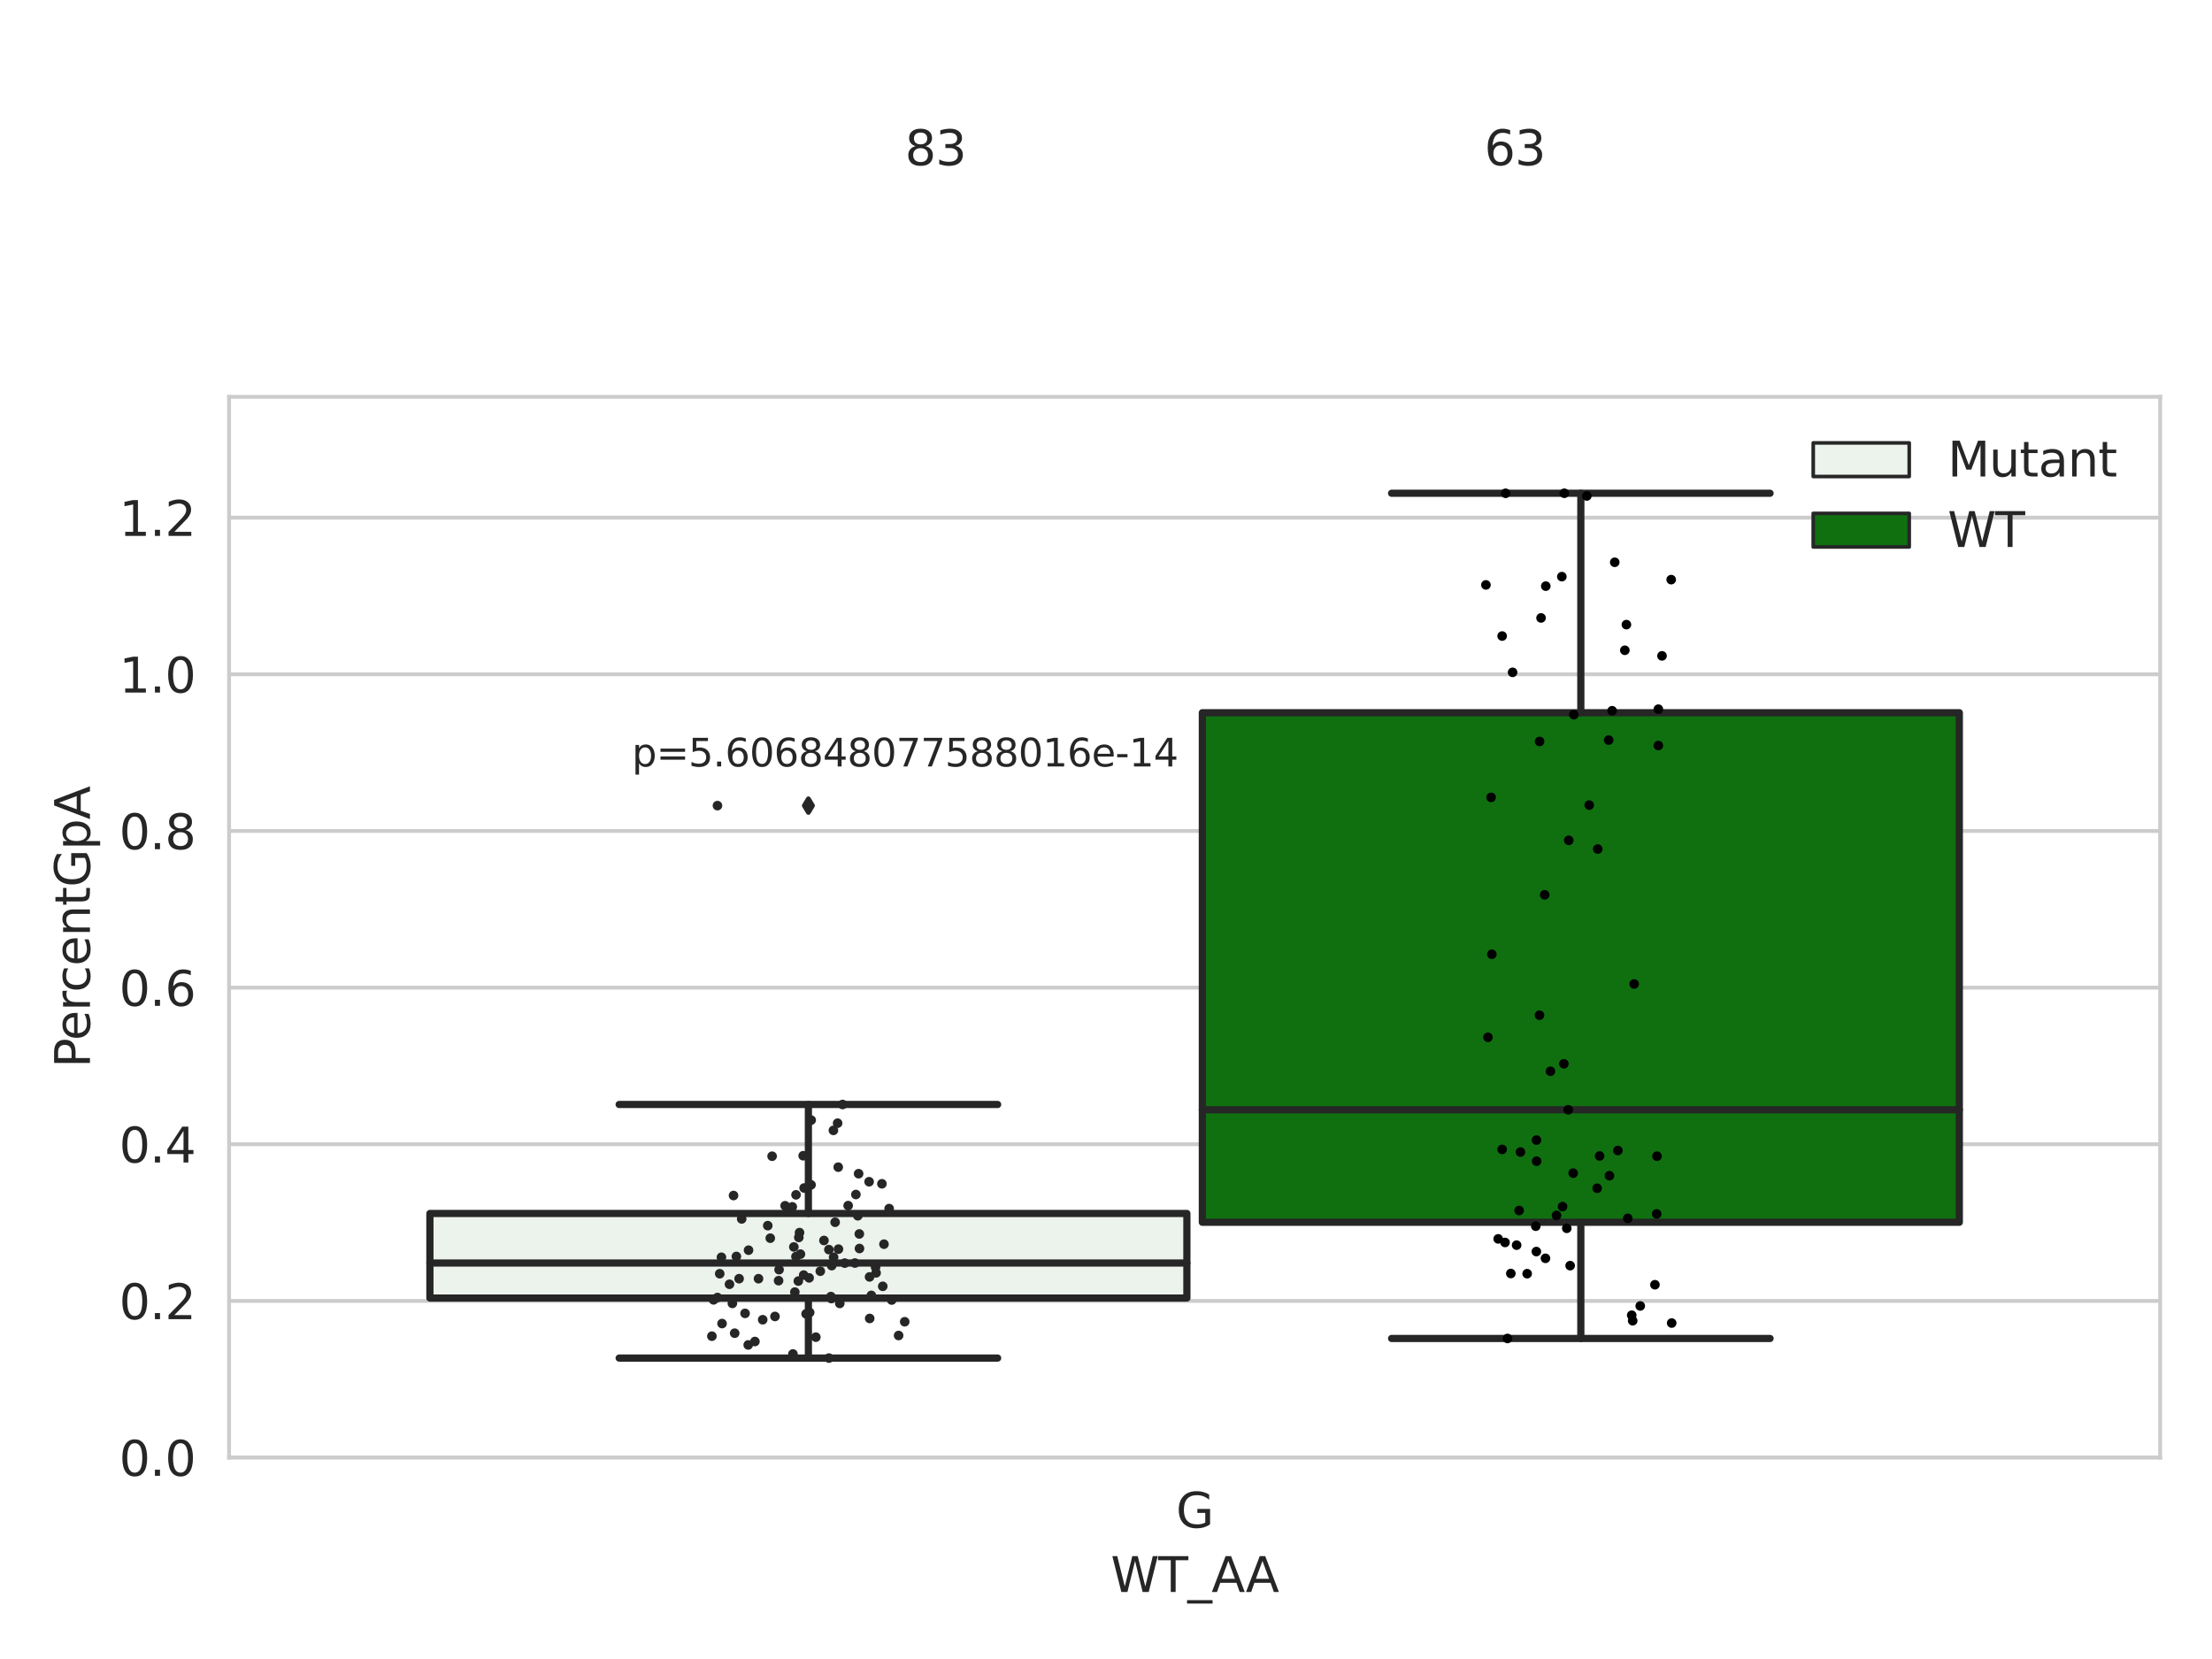 <?xml version="1.0" encoding="utf-8" standalone="no"?>
<!DOCTYPE svg PUBLIC "-//W3C//DTD SVG 1.1//EN"
  "http://www.w3.org/Graphics/SVG/1.1/DTD/svg11.dtd">
<svg xmlns:xlink="http://www.w3.org/1999/xlink" width="460.8pt" height="345.6pt" viewBox="0 0 460.8 345.6" xmlns="http://www.w3.org/2000/svg" version="1.1">
 <defs>
  <style type="text/css">*{stroke-linejoin: round; stroke-linecap: butt}</style>
 </defs>
 <g id="figure_1">
  <g id="patch_1">
   <path d="M 0 345.6 
L 460.8 345.6 
L 460.8 0 
L 0 0 
z
" style="fill: #ffffff"/>
  </g>
  <g id="axes_1">
   <g id="patch_2">
    <path d="M 47.72 303.64 
L 450 303.64 
L 450 82.667 
L 47.72 82.667 
z
" style="fill: #ffffff"/>
   </g>
   <g id="matplotlib.axis_1">
    <g id="xtick_1">
     <g id="text_1">
      <!-- G -->
      <g style="fill: #262626" transform="translate(244.986 318.238)scale(0.1 -0.1)">
       <defs>
        <path id="DejaVuSans-47" d="M 3809 666 
L 3809 1919 
L 2778 1919 
L 2778 2438 
L 4434 2438 
L 4434 434 
Q 4069 175 3628 42 
Q 3188 -91 2688 -91 
Q 1594 -91 976 548 
Q 359 1188 359 2328 
Q 359 3472 976 4111 
Q 1594 4750 2688 4750 
Q 3144 4750 3555 4637 
Q 3966 4525 4313 4306 
L 4313 3634 
Q 3963 3931 3569 4081 
Q 3175 4231 2741 4231 
Q 1884 4231 1454 3753 
Q 1025 3275 1025 2328 
Q 1025 1384 1454 906 
Q 1884 428 2741 428 
Q 3075 428 3337 486 
Q 3600 544 3809 666 
z
" transform="scale(0.016)"/>
       </defs>
       <use xlink:href="#DejaVuSans-47"/>
      </g>
     </g>
    </g>
    <g id="text_2">
     <!-- WT_AA -->
     <g style="fill: #262626" transform="translate(231.384 331.638)scale(0.1 -0.1)">
      <defs>
       <path id="DejaVuSans-57" d="M 213 4666 
L 850 4666 
L 1831 722 
L 2809 4666 
L 3519 4666 
L 4500 722 
L 5478 4666 
L 6119 4666 
L 4947 0 
L 4153 0 
L 3169 4050 
L 2175 0 
L 1381 0 
L 213 4666 
z
" transform="scale(0.016)"/>
       <path id="DejaVuSans-54" d="M -19 4666 
L 3928 4666 
L 3928 4134 
L 2272 4134 
L 2272 0 
L 1638 0 
L 1638 4134 
L -19 4134 
L -19 4666 
z
" transform="scale(0.016)"/>
       <path id="DejaVuSans-5f" d="M 3263 -1063 
L 3263 -1509 
L -63 -1509 
L -63 -1063 
L 3263 -1063 
z
" transform="scale(0.016)"/>
       <path id="DejaVuSans-41" d="M 2188 4044 
L 1331 1722 
L 3047 1722 
L 2188 4044 
z
M 1831 4666 
L 2547 4666 
L 4325 0 
L 3669 0 
L 3244 1197 
L 1141 1197 
L 716 0 
L 50 0 
L 1831 4666 
z
" transform="scale(0.016)"/>
      </defs>
      <use xlink:href="#DejaVuSans-57"/>
      <use xlink:href="#DejaVuSans-54" x="98.877"/>
      <use xlink:href="#DejaVuSans-5f" x="159.961"/>
      <use xlink:href="#DejaVuSans-41" x="209.961"/>
      <use xlink:href="#DejaVuSans-41" x="281.119"/>
     </g>
    </g>
   </g>
   <g id="matplotlib.axis_2">
    <g id="ytick_1">
     <g id="line2d_1">
      <path d="M 47.72 303.64 
L 450 303.64 
" clip-path="url(#pb7616890cf)" style="fill: none; stroke: #cccccc; stroke-width: 0.8; stroke-linecap: round"/>
     </g>
     <g id="text_3">
      <!-- 0.0 -->
      <g style="fill: #262626" transform="translate(24.817 307.439)scale(0.1 -0.1)">
       <defs>
        <path id="DejaVuSans-30" d="M 2034 4250 
Q 1547 4250 1301 3770 
Q 1056 3291 1056 2328 
Q 1056 1369 1301 889 
Q 1547 409 2034 409 
Q 2525 409 2770 889 
Q 3016 1369 3016 2328 
Q 3016 3291 2770 3770 
Q 2525 4250 2034 4250 
z
M 2034 4750 
Q 2819 4750 3233 4129 
Q 3647 3509 3647 2328 
Q 3647 1150 3233 529 
Q 2819 -91 2034 -91 
Q 1250 -91 836 529 
Q 422 1150 422 2328 
Q 422 3509 836 4129 
Q 1250 4750 2034 4750 
z
" transform="scale(0.016)"/>
        <path id="DejaVuSans-2e" d="M 684 794 
L 1344 794 
L 1344 0 
L 684 0 
L 684 794 
z
" transform="scale(0.016)"/>
       </defs>
       <use xlink:href="#DejaVuSans-30"/>
       <use xlink:href="#DejaVuSans-2e" x="63.623"/>
       <use xlink:href="#DejaVuSans-30" x="95.41"/>
      </g>
     </g>
    </g>
    <g id="ytick_2">
     <g id="line2d_2">
      <path d="M 47.72 271.006 
L 450 271.006 
" clip-path="url(#pb7616890cf)" style="fill: none; stroke: #cccccc; stroke-width: 0.8; stroke-linecap: round"/>
     </g>
     <g id="text_4">
      <!-- 0.2 -->
      <g style="fill: #262626" transform="translate(24.817 274.806)scale(0.1 -0.1)">
       <defs>
        <path id="DejaVuSans-32" d="M 1228 531 
L 3431 531 
L 3431 0 
L 469 0 
L 469 531 
Q 828 903 1448 1529 
Q 2069 2156 2228 2338 
Q 2531 2678 2651 2914 
Q 2772 3150 2772 3378 
Q 2772 3750 2511 3984 
Q 2250 4219 1831 4219 
Q 1534 4219 1204 4116 
Q 875 4013 500 3803 
L 500 4441 
Q 881 4594 1212 4672 
Q 1544 4750 1819 4750 
Q 2544 4750 2975 4387 
Q 3406 4025 3406 3419 
Q 3406 3131 3298 2873 
Q 3191 2616 2906 2266 
Q 2828 2175 2409 1742 
Q 1991 1309 1228 531 
z
" transform="scale(0.016)"/>
       </defs>
       <use xlink:href="#DejaVuSans-30"/>
       <use xlink:href="#DejaVuSans-2e" x="63.623"/>
       <use xlink:href="#DejaVuSans-32" x="95.41"/>
      </g>
     </g>
    </g>
    <g id="ytick_3">
     <g id="line2d_3">
      <path d="M 47.72 238.373 
L 450 238.373 
" clip-path="url(#pb7616890cf)" style="fill: none; stroke: #cccccc; stroke-width: 0.8; stroke-linecap: round"/>
     </g>
     <g id="text_5">
      <!-- 0.4 -->
      <g style="fill: #262626" transform="translate(24.817 242.172)scale(0.1 -0.1)">
       <defs>
        <path id="DejaVuSans-34" d="M 2419 4116 
L 825 1625 
L 2419 1625 
L 2419 4116 
z
M 2253 4666 
L 3047 4666 
L 3047 1625 
L 3713 1625 
L 3713 1100 
L 3047 1100 
L 3047 0 
L 2419 0 
L 2419 1100 
L 313 1100 
L 313 1709 
L 2253 4666 
z
" transform="scale(0.016)"/>
       </defs>
       <use xlink:href="#DejaVuSans-30"/>
       <use xlink:href="#DejaVuSans-2e" x="63.623"/>
       <use xlink:href="#DejaVuSans-34" x="95.41"/>
      </g>
     </g>
    </g>
    <g id="ytick_4">
     <g id="line2d_4">
      <path d="M 47.72 205.739 
L 450 205.739 
" clip-path="url(#pb7616890cf)" style="fill: none; stroke: #cccccc; stroke-width: 0.8; stroke-linecap: round"/>
     </g>
     <g id="text_6">
      <!-- 0.6 -->
      <g style="fill: #262626" transform="translate(24.817 209.539)scale(0.1 -0.1)">
       <defs>
        <path id="DejaVuSans-36" d="M 2113 2584 
Q 1688 2584 1439 2293 
Q 1191 2003 1191 1497 
Q 1191 994 1439 701 
Q 1688 409 2113 409 
Q 2538 409 2786 701 
Q 3034 994 3034 1497 
Q 3034 2003 2786 2293 
Q 2538 2584 2113 2584 
z
M 3366 4563 
L 3366 3988 
Q 3128 4100 2886 4159 
Q 2644 4219 2406 4219 
Q 1781 4219 1451 3797 
Q 1122 3375 1075 2522 
Q 1259 2794 1537 2939 
Q 1816 3084 2150 3084 
Q 2853 3084 3261 2657 
Q 3669 2231 3669 1497 
Q 3669 778 3244 343 
Q 2819 -91 2113 -91 
Q 1303 -91 875 529 
Q 447 1150 447 2328 
Q 447 3434 972 4092 
Q 1497 4750 2381 4750 
Q 2619 4750 2861 4703 
Q 3103 4656 3366 4563 
z
" transform="scale(0.016)"/>
       </defs>
       <use xlink:href="#DejaVuSans-30"/>
       <use xlink:href="#DejaVuSans-2e" x="63.623"/>
       <use xlink:href="#DejaVuSans-36" x="95.41"/>
      </g>
     </g>
    </g>
    <g id="ytick_5">
     <g id="line2d_5">
      <path d="M 47.72 173.106 
L 450 173.106 
" clip-path="url(#pb7616890cf)" style="fill: none; stroke: #cccccc; stroke-width: 0.8; stroke-linecap: round"/>
     </g>
     <g id="text_7">
      <!-- 0.8 -->
      <g style="fill: #262626" transform="translate(24.817 176.905)scale(0.1 -0.1)">
       <defs>
        <path id="DejaVuSans-38" d="M 2034 2216 
Q 1584 2216 1326 1975 
Q 1069 1734 1069 1313 
Q 1069 891 1326 650 
Q 1584 409 2034 409 
Q 2484 409 2743 651 
Q 3003 894 3003 1313 
Q 3003 1734 2745 1975 
Q 2488 2216 2034 2216 
z
M 1403 2484 
Q 997 2584 770 2862 
Q 544 3141 544 3541 
Q 544 4100 942 4425 
Q 1341 4750 2034 4750 
Q 2731 4750 3128 4425 
Q 3525 4100 3525 3541 
Q 3525 3141 3298 2862 
Q 3072 2584 2669 2484 
Q 3125 2378 3379 2068 
Q 3634 1759 3634 1313 
Q 3634 634 3220 271 
Q 2806 -91 2034 -91 
Q 1263 -91 848 271 
Q 434 634 434 1313 
Q 434 1759 690 2068 
Q 947 2378 1403 2484 
z
M 1172 3481 
Q 1172 3119 1398 2916 
Q 1625 2713 2034 2713 
Q 2441 2713 2670 2916 
Q 2900 3119 2900 3481 
Q 2900 3844 2670 4047 
Q 2441 4250 2034 4250 
Q 1625 4250 1398 4047 
Q 1172 3844 1172 3481 
z
" transform="scale(0.016)"/>
       </defs>
       <use xlink:href="#DejaVuSans-30"/>
       <use xlink:href="#DejaVuSans-2e" x="63.623"/>
       <use xlink:href="#DejaVuSans-38" x="95.41"/>
      </g>
     </g>
    </g>
    <g id="ytick_6">
     <g id="line2d_6">
      <path d="M 47.72 140.472 
L 450 140.472 
" clip-path="url(#pb7616890cf)" style="fill: none; stroke: #cccccc; stroke-width: 0.8; stroke-linecap: round"/>
     </g>
     <g id="text_8">
      <!-- 1.0 -->
      <g style="fill: #262626" transform="translate(24.817 144.272)scale(0.1 -0.1)">
       <defs>
        <path id="DejaVuSans-31" d="M 794 531 
L 1825 531 
L 1825 4091 
L 703 3866 
L 703 4441 
L 1819 4666 
L 2450 4666 
L 2450 531 
L 3481 531 
L 3481 0 
L 794 0 
L 794 531 
z
" transform="scale(0.016)"/>
       </defs>
       <use xlink:href="#DejaVuSans-31"/>
       <use xlink:href="#DejaVuSans-2e" x="63.623"/>
       <use xlink:href="#DejaVuSans-30" x="95.41"/>
      </g>
     </g>
    </g>
    <g id="ytick_7">
     <g id="line2d_7">
      <path d="M 47.72 107.839 
L 450 107.839 
" clip-path="url(#pb7616890cf)" style="fill: none; stroke: #cccccc; stroke-width: 0.8; stroke-linecap: round"/>
     </g>
     <g id="text_9">
      <!-- 1.2 -->
      <g style="fill: #262626" transform="translate(24.817 111.638)scale(0.1 -0.1)">
       <use xlink:href="#DejaVuSans-31"/>
       <use xlink:href="#DejaVuSans-2e" x="63.623"/>
       <use xlink:href="#DejaVuSans-32" x="95.41"/>
      </g>
     </g>
    </g>
    <g id="text_10">
     <!-- PercentGpA -->
     <g style="fill: #262626" transform="translate(18.737 222.43)rotate(-90)scale(0.1 -0.1)">
      <defs>
       <path id="DejaVuSans-50" d="M 1259 4147 
L 1259 2394 
L 2053 2394 
Q 2494 2394 2734 2622 
Q 2975 2850 2975 3272 
Q 2975 3691 2734 3919 
Q 2494 4147 2053 4147 
L 1259 4147 
z
M 628 4666 
L 2053 4666 
Q 2838 4666 3239 4311 
Q 3641 3956 3641 3272 
Q 3641 2581 3239 2228 
Q 2838 1875 2053 1875 
L 1259 1875 
L 1259 0 
L 628 0 
L 628 4666 
z
" transform="scale(0.016)"/>
       <path id="DejaVuSans-65" d="M 3597 1894 
L 3597 1613 
L 953 1613 
Q 991 1019 1311 708 
Q 1631 397 2203 397 
Q 2534 397 2845 478 
Q 3156 559 3463 722 
L 3463 178 
Q 3153 47 2828 -22 
Q 2503 -91 2169 -91 
Q 1331 -91 842 396 
Q 353 884 353 1716 
Q 353 2575 817 3079 
Q 1281 3584 2069 3584 
Q 2775 3584 3186 3129 
Q 3597 2675 3597 1894 
z
M 3022 2063 
Q 3016 2534 2758 2815 
Q 2500 3097 2075 3097 
Q 1594 3097 1305 2825 
Q 1016 2553 972 2059 
L 3022 2063 
z
" transform="scale(0.016)"/>
       <path id="DejaVuSans-72" d="M 2631 2963 
Q 2534 3019 2420 3045 
Q 2306 3072 2169 3072 
Q 1681 3072 1420 2755 
Q 1159 2438 1159 1844 
L 1159 0 
L 581 0 
L 581 3500 
L 1159 3500 
L 1159 2956 
Q 1341 3275 1631 3429 
Q 1922 3584 2338 3584 
Q 2397 3584 2469 3576 
Q 2541 3569 2628 3553 
L 2631 2963 
z
" transform="scale(0.016)"/>
       <path id="DejaVuSans-63" d="M 3122 3366 
L 3122 2828 
Q 2878 2963 2633 3030 
Q 2388 3097 2138 3097 
Q 1578 3097 1268 2742 
Q 959 2388 959 1747 
Q 959 1106 1268 751 
Q 1578 397 2138 397 
Q 2388 397 2633 464 
Q 2878 531 3122 666 
L 3122 134 
Q 2881 22 2623 -34 
Q 2366 -91 2075 -91 
Q 1284 -91 818 406 
Q 353 903 353 1747 
Q 353 2603 823 3093 
Q 1294 3584 2113 3584 
Q 2378 3584 2631 3529 
Q 2884 3475 3122 3366 
z
" transform="scale(0.016)"/>
       <path id="DejaVuSans-6e" d="M 3513 2113 
L 3513 0 
L 2938 0 
L 2938 2094 
Q 2938 2591 2744 2837 
Q 2550 3084 2163 3084 
Q 1697 3084 1428 2787 
Q 1159 2491 1159 1978 
L 1159 0 
L 581 0 
L 581 3500 
L 1159 3500 
L 1159 2956 
Q 1366 3272 1645 3428 
Q 1925 3584 2291 3584 
Q 2894 3584 3203 3211 
Q 3513 2838 3513 2113 
z
" transform="scale(0.016)"/>
       <path id="DejaVuSans-74" d="M 1172 4494 
L 1172 3500 
L 2356 3500 
L 2356 3053 
L 1172 3053 
L 1172 1153 
Q 1172 725 1289 603 
Q 1406 481 1766 481 
L 2356 481 
L 2356 0 
L 1766 0 
Q 1100 0 847 248 
Q 594 497 594 1153 
L 594 3053 
L 172 3053 
L 172 3500 
L 594 3500 
L 594 4494 
L 1172 4494 
z
" transform="scale(0.016)"/>
       <path id="DejaVuSans-70" d="M 1159 525 
L 1159 -1331 
L 581 -1331 
L 581 3500 
L 1159 3500 
L 1159 2969 
Q 1341 3281 1617 3432 
Q 1894 3584 2278 3584 
Q 2916 3584 3314 3078 
Q 3713 2572 3713 1747 
Q 3713 922 3314 415 
Q 2916 -91 2278 -91 
Q 1894 -91 1617 61 
Q 1341 213 1159 525 
z
M 3116 1747 
Q 3116 2381 2855 2742 
Q 2594 3103 2138 3103 
Q 1681 3103 1420 2742 
Q 1159 2381 1159 1747 
Q 1159 1113 1420 752 
Q 1681 391 2138 391 
Q 2594 391 2855 752 
Q 3116 1113 3116 1747 
z
" transform="scale(0.016)"/>
      </defs>
      <use xlink:href="#DejaVuSans-50"/>
      <use xlink:href="#DejaVuSans-65" x="56.678"/>
      <use xlink:href="#DejaVuSans-72" x="118.201"/>
      <use xlink:href="#DejaVuSans-63" x="157.064"/>
      <use xlink:href="#DejaVuSans-65" x="212.045"/>
      <use xlink:href="#DejaVuSans-6e" x="273.568"/>
      <use xlink:href="#DejaVuSans-74" x="336.947"/>
      <use xlink:href="#DejaVuSans-47" x="376.156"/>
      <use xlink:href="#DejaVuSans-70" x="453.646"/>
      <use xlink:href="#DejaVuSans-41" x="517.123"/>
     </g>
    </g>
   </g>
   <g id="patch_3">
    <path d="M 89.557 270.405 
L 247.251 270.405 
L 247.251 252.784 
L 89.557 252.784 
L 89.557 270.405 
z
" clip-path="url(#pb7616890cf)" style="fill: #ecf2ec; stroke: #262626; stroke-width: 1.5; stroke-linejoin: miter"/>
   </g>
   <g id="patch_4">
    <path d="M 250.469 254.621 
L 408.163 254.621 
L 408.163 148.471 
L 250.469 148.471 
L 250.469 254.621 
z
" clip-path="url(#pb7616890cf)" style="fill: #107010; stroke: #262626; stroke-width: 1.5; stroke-linejoin: miter"/>
   </g>
   <g id="patch_5">
    <path d="M 248.86 303.64 
L 248.86 303.64 
L 248.86 303.64 
L 248.86 303.64 
z
" clip-path="url(#pb7616890cf)" style="fill: #ecf2ec; stroke: #262626; stroke-width: 0.75; stroke-linejoin: miter"/>
   </g>
   <g id="patch_6">
    <path d="M 248.86 303.64 
L 248.86 303.64 
L 248.86 303.64 
L 248.86 303.64 
z
" clip-path="url(#pb7616890cf)" style="fill: #107010; stroke: #262626; stroke-width: 0.75; stroke-linejoin: miter"/>
   </g>
   <g id="PathCollection_1"/>
   <g id="PathCollection_2"/>
   <g id="line2d_8">
    <path d="M 168.404 270.405 
L 168.404 282.913 
" clip-path="url(#pb7616890cf)" style="fill: none; stroke: #262626; stroke-width: 1.5; stroke-linecap: round"/>
   </g>
   <g id="line2d_9">
    <path d="M 168.404 252.784 
L 168.404 230.085 
" clip-path="url(#pb7616890cf)" style="fill: none; stroke: #262626; stroke-width: 1.5; stroke-linecap: round"/>
   </g>
   <g id="line2d_10">
    <path d="M 128.981 282.913 
L 207.827 282.913 
" clip-path="url(#pb7616890cf)" style="fill: none; stroke: #262626; stroke-width: 1.5; stroke-linecap: round"/>
   </g>
   <g id="line2d_11">
    <path d="M 128.981 230.085 
L 207.827 230.085 
" clip-path="url(#pb7616890cf)" style="fill: none; stroke: #262626; stroke-width: 1.5; stroke-linecap: round"/>
   </g>
   <g id="line2d_12">
    <defs>
     <path id="m6dffe964a2" d="M -0 1.414 
L 0.849 0 
L 0 -1.414 
L -0.849 -0 
z
" style="stroke: #262626; stroke-linejoin: miter"/>
    </defs>
    <g clip-path="url(#pb7616890cf)">
     <use xlink:href="#m6dffe964a2" x="168.404" y="167.825" style="fill: #262626; stroke: #262626; stroke-linejoin: miter"/>
    </g>
   </g>
   <g id="line2d_13">
    <path d="M 329.316 254.621 
L 329.316 278.829 
" clip-path="url(#pb7616890cf)" style="fill: none; stroke: #262626; stroke-width: 1.5; stroke-linecap: round"/>
   </g>
   <g id="line2d_14">
    <path d="M 329.316 148.471 
L 329.316 102.755 
" clip-path="url(#pb7616890cf)" style="fill: none; stroke: #262626; stroke-width: 1.5; stroke-linecap: round"/>
   </g>
   <g id="line2d_15">
    <path d="M 289.893 278.829 
L 368.739 278.829 
" clip-path="url(#pb7616890cf)" style="fill: none; stroke: #262626; stroke-width: 1.5; stroke-linecap: round"/>
   </g>
   <g id="line2d_16">
    <path d="M 289.893 102.755 
L 368.739 102.755 
" clip-path="url(#pb7616890cf)" style="fill: none; stroke: #262626; stroke-width: 1.5; stroke-linecap: round"/>
   </g>
   <g id="line2d_17"/>
   <g id="line2d_18">
    <path d="M 89.557 263.116 
L 247.251 263.116 
" clip-path="url(#pb7616890cf)" style="fill: none; stroke: #262626; stroke-width: 1.5; stroke-linecap: round"/>
   </g>
   <g id="line2d_19">
    <path d="M 250.469 231.187 
L 408.163 231.187 
" clip-path="url(#pb7616890cf)" style="fill: none; stroke: #262626; stroke-width: 1.5; stroke-linecap: round"/>
   </g>
   <g id="patch_7">
    <path d="M 47.72 303.64 
L 47.72 82.667 
" style="fill: none; stroke: #cccccc; stroke-width: 0.8; stroke-linejoin: miter; stroke-linecap: square"/>
   </g>
   <g id="patch_8">
    <path d="M 450 303.64 
L 450 82.667 
" style="fill: none; stroke: #cccccc; stroke-width: 0.8; stroke-linejoin: miter; stroke-linecap: square"/>
   </g>
   <g id="patch_9">
    <path d="M 47.72 303.64 
L 450 303.64 
" style="fill: none; stroke: #cccccc; stroke-width: 0.8; stroke-linejoin: miter; stroke-linecap: square"/>
   </g>
   <g id="patch_10">
    <path d="M 47.72 82.667 
L 450 82.667 
" style="fill: none; stroke: #cccccc; stroke-width: 0.8; stroke-linejoin: miter; stroke-linecap: square"/>
   </g>
   <g id="PathCollection_3">
    <defs>
     <path id="C0_0_102f1de070" d="M 0 1 
C 0.265 1 0.52 0.895 0.707 0.707 
C 0.895 0.52 1 0.265 1 -0 
C 1 -0.265 0.895 -0.52 0.707 -0.707 
C 0.52 -0.895 0.265 -1 0 -1 
C -0.265 -1 -0.52 -0.895 -0.707 -0.707 
C -0.895 -0.52 -1 -0.265 -1 0 
C -1 0.265 -0.895 0.52 -0.707 0.707 
C -0.52 0.895 -0.265 1 0 1 
z
"/>
    </defs>
    <g clip-path="url(#pb7616890cf)">
     <use xlink:href="#C0_0_102f1de070" x="187.197" y="278.208" style="fill: #262626"/>
    </g>
    <g clip-path="url(#pb7616890cf)">
     <use xlink:href="#C0_0_102f1de070" x="168.986" y="233.343" style="fill: #262626"/>
    </g>
    <g clip-path="url(#pb7616890cf)">
     <use xlink:href="#C0_0_102f1de070" x="167.516" y="247.48" style="fill: #262626"/>
    </g>
    <g clip-path="url(#pb7616890cf)">
     <use xlink:href="#C0_0_102f1de070" x="154.506" y="253.922" style="fill: #262626"/>
    </g>
    <g clip-path="url(#pb7616890cf)">
     <use xlink:href="#C0_0_102f1de070" x="185.228" y="251.769" style="fill: #262626"/>
    </g>
    <g clip-path="url(#pb7616890cf)">
     <use xlink:href="#C0_0_102f1de070" x="157.265" y="279.462" style="fill: #262626"/>
    </g>
    <g clip-path="url(#pb7616890cf)">
     <use xlink:href="#C0_0_102f1de070" x="160.845" y="240.862" style="fill: #262626"/>
    </g>
    <g clip-path="url(#pb7616890cf)">
     <use xlink:href="#C0_0_102f1de070" x="169.957" y="278.555" style="fill: #262626"/>
    </g>
    <g clip-path="url(#pb7616890cf)">
     <use xlink:href="#C0_0_102f1de070" x="179.011" y="257.052" style="fill: #262626"/>
    </g>
    <g clip-path="url(#pb7616890cf)">
     <use xlink:href="#C0_0_102f1de070" x="183.719" y="246.605" style="fill: #262626"/>
    </g>
    <g clip-path="url(#pb7616890cf)">
     <use xlink:href="#C0_0_102f1de070" x="162.195" y="266.787" style="fill: #262626"/>
    </g>
    <g clip-path="url(#pb7616890cf)">
     <use xlink:href="#C0_0_102f1de070" x="181.511" y="269.852" style="fill: #262626"/>
    </g>
    <g clip-path="url(#pb7616890cf)">
     <use xlink:href="#C0_0_102f1de070" x="185.761" y="270.818" style="fill: #262626"/>
    </g>
    <g clip-path="url(#pb7616890cf)">
     <use xlink:href="#C0_0_102f1de070" x="158.011" y="266.376" style="fill: #262626"/>
    </g>
    <g clip-path="url(#pb7616890cf)">
     <use xlink:href="#C0_0_102f1de070" x="168.671" y="273.417" style="fill: #262626"/>
    </g>
    <g clip-path="url(#pb7616890cf)">
     <use xlink:href="#C0_0_102f1de070" x="175.528" y="230.085" style="fill: #262626"/>
    </g>
    <g clip-path="url(#pb7616890cf)">
     <use xlink:href="#C0_0_102f1de070" x="173.26" y="263.656" style="fill: #262626"/>
    </g>
    <g clip-path="url(#pb7616890cf)">
     <use xlink:href="#C0_0_102f1de070" x="164.093" y="252.302" style="fill: #262626"/>
    </g>
    <g clip-path="url(#pb7616890cf)">
     <use xlink:href="#C0_0_102f1de070" x="153.968" y="266.375" style="fill: #262626"/>
    </g>
    <g clip-path="url(#pb7616890cf)">
     <use xlink:href="#C0_0_102f1de070" x="158.886" y="274.924" style="fill: #262626"/>
    </g>
    <g clip-path="url(#pb7616890cf)">
     <use xlink:href="#C0_0_102f1de070" x="166.303" y="266.873" style="fill: #262626"/>
    </g>
    <g clip-path="url(#pb7616890cf)">
     <use xlink:href="#C0_0_102f1de070" x="155.938" y="260.436" style="fill: #262626"/>
    </g>
    <g clip-path="url(#pb7616890cf)">
     <use xlink:href="#C0_0_102f1de070" x="172.672" y="260.316" style="fill: #262626"/>
    </g>
    <g clip-path="url(#pb7616890cf)">
     <use xlink:href="#C0_0_102f1de070" x="173.091" y="270.102" style="fill: #262626"/>
    </g>
    <g clip-path="url(#pb7616890cf)">
     <use xlink:href="#C0_0_102f1de070" x="149.932" y="265.341" style="fill: #262626"/>
    </g>
    <g clip-path="url(#pb7616890cf)">
     <use xlink:href="#C0_0_102f1de070" x="175.979" y="263.13" style="fill: #262626"/>
    </g>
    <g clip-path="url(#pb7616890cf)">
     <use xlink:href="#C0_0_102f1de070" x="182.507" y="265.162" style="fill: #262626"/>
    </g>
    <g clip-path="url(#pb7616890cf)">
     <use xlink:href="#C0_0_102f1de070" x="162.294" y="264.494" style="fill: #262626"/>
    </g>
    <g clip-path="url(#pb7616890cf)">
     <use xlink:href="#C0_0_102f1de070" x="165.826" y="248.905" style="fill: #262626"/>
    </g>
    <g clip-path="url(#pb7616890cf)">
     <use xlink:href="#C0_0_102f1de070" x="178.1" y="263.116" style="fill: #262626"/>
    </g>
    <g clip-path="url(#pb7616890cf)">
     <use xlink:href="#C0_0_102f1de070" x="181.176" y="274.658" style="fill: #262626"/>
    </g>
    <g clip-path="url(#pb7616890cf)">
     <use xlink:href="#C0_0_102f1de070" x="174.62" y="243.139" style="fill: #262626"/>
    </g>
    <g clip-path="url(#pb7616890cf)">
     <use xlink:href="#C0_0_102f1de070" x="168.958" y="246.828" style="fill: #262626"/>
    </g>
    <g clip-path="url(#pb7616890cf)">
     <use xlink:href="#C0_0_102f1de070" x="148.298" y="278.351" style="fill: #262626"/>
    </g>
    <g clip-path="url(#pb7616890cf)">
     <use xlink:href="#C0_0_102f1de070" x="170.884" y="264.816" style="fill: #262626"/>
    </g>
    <g clip-path="url(#pb7616890cf)">
     <use xlink:href="#C0_0_102f1de070" x="184.147" y="259.184" style="fill: #262626"/>
    </g>
    <g clip-path="url(#pb7616890cf)">
     <use xlink:href="#C0_0_102f1de070" x="188.469" y="275.345" style="fill: #262626"/>
    </g>
    <g clip-path="url(#pb7616890cf)">
     <use xlink:href="#C0_0_102f1de070" x="161.443" y="274.24" style="fill: #262626"/>
    </g>
    <g clip-path="url(#pb7616890cf)">
     <use xlink:href="#C0_0_102f1de070" x="166.555" y="256.774" style="fill: #262626"/>
    </g>
    <g clip-path="url(#pb7616890cf)">
     <use xlink:href="#C0_0_102f1de070" x="174.941" y="271.53" style="fill: #262626"/>
    </g>
    <g clip-path="url(#pb7616890cf)">
     <use xlink:href="#C0_0_102f1de070" x="174.492" y="233.979" style="fill: #262626"/>
    </g>
    <g clip-path="url(#pb7616890cf)">
     <use xlink:href="#C0_0_102f1de070" x="178.864" y="244.504" style="fill: #262626"/>
    </g>
    <g clip-path="url(#pb7616890cf)">
     <use xlink:href="#C0_0_102f1de070" x="148.649" y="270.787" style="fill: #262626"/>
    </g>
    <g clip-path="url(#pb7616890cf)">
     <use xlink:href="#C0_0_102f1de070" x="155.869" y="280.172" style="fill: #262626"/>
    </g>
    <g clip-path="url(#pb7616890cf)">
     <use xlink:href="#C0_0_102f1de070" x="165.581" y="269.164" style="fill: #262626"/>
    </g>
    <g clip-path="url(#pb7616890cf)">
     <use xlink:href="#C0_0_102f1de070" x="150.287" y="261.91" style="fill: #262626"/>
    </g>
    <g clip-path="url(#pb7616890cf)">
     <use xlink:href="#C0_0_102f1de070" x="182.399" y="263.976" style="fill: #262626"/>
    </g>
    <g clip-path="url(#pb7616890cf)">
     <use xlink:href="#C0_0_102f1de070" x="165.047" y="251.406" style="fill: #262626"/>
    </g>
    <g clip-path="url(#pb7616890cf)">
     <use xlink:href="#C0_0_102f1de070" x="172.681" y="282.913" style="fill: #262626"/>
    </g>
    <g clip-path="url(#pb7616890cf)">
     <use xlink:href="#C0_0_102f1de070" x="151.967" y="267.536" style="fill: #262626"/>
    </g>
    <g clip-path="url(#pb7616890cf)">
     <use xlink:href="#C0_0_102f1de070" x="181.147" y="266.003" style="fill: #262626"/>
    </g>
    <g clip-path="url(#pb7616890cf)">
     <use xlink:href="#C0_0_102f1de070" x="174.667" y="260.219" style="fill: #262626"/>
    </g>
    <g clip-path="url(#pb7616890cf)">
     <use xlink:href="#C0_0_102f1de070" x="150.416" y="275.722" style="fill: #262626"/>
    </g>
    <g clip-path="url(#pb7616890cf)">
     <use xlink:href="#C0_0_102f1de070" x="168.555" y="266.206" style="fill: #262626"/>
    </g>
    <g clip-path="url(#pb7616890cf)">
     <use xlink:href="#C0_0_102f1de070" x="171.648" y="258.414" style="fill: #262626"/>
    </g>
    <g clip-path="url(#pb7616890cf)">
     <use xlink:href="#C0_0_102f1de070" x="178.299" y="248.839" style="fill: #262626"/>
    </g>
    <g clip-path="url(#pb7616890cf)">
     <use xlink:href="#C0_0_102f1de070" x="165.184" y="282.058" style="fill: #262626"/>
    </g>
    <g clip-path="url(#pb7616890cf)">
     <use xlink:href="#C0_0_102f1de070" x="166.749" y="261.26" style="fill: #262626"/>
    </g>
    <g clip-path="url(#pb7616890cf)">
     <use xlink:href="#C0_0_102f1de070" x="179.046" y="260.088" style="fill: #262626"/>
    </g>
    <g clip-path="url(#pb7616890cf)">
     <use xlink:href="#C0_0_102f1de070" x="181.05" y="246.174" style="fill: #262626"/>
    </g>
    <g clip-path="url(#pb7616890cf)">
     <use xlink:href="#C0_0_102f1de070" x="160.462" y="257.935" style="fill: #262626"/>
    </g>
    <g clip-path="url(#pb7616890cf)">
     <use xlink:href="#C0_0_102f1de070" x="155.209" y="273.601" style="fill: #262626"/>
    </g>
    <g clip-path="url(#pb7616890cf)">
     <use xlink:href="#C0_0_102f1de070" x="166.41" y="257.783" style="fill: #262626"/>
    </g>
    <g clip-path="url(#pb7616890cf)">
     <use xlink:href="#C0_0_102f1de070" x="152.809" y="249.049" style="fill: #262626"/>
    </g>
    <g clip-path="url(#pb7616890cf)">
     <use xlink:href="#C0_0_102f1de070" x="167.315" y="240.761" style="fill: #262626"/>
    </g>
    <g clip-path="url(#pb7616890cf)">
     <use xlink:href="#C0_0_102f1de070" x="153.048" y="277.728" style="fill: #262626"/>
    </g>
    <g clip-path="url(#pb7616890cf)">
     <use xlink:href="#C0_0_102f1de070" x="159.939" y="255.321" style="fill: #262626"/>
    </g>
    <g clip-path="url(#pb7616890cf)">
     <use xlink:href="#C0_0_102f1de070" x="173.614" y="235.479" style="fill: #262626"/>
    </g>
    <g clip-path="url(#pb7616890cf)">
     <use xlink:href="#C0_0_102f1de070" x="173.973" y="254.617" style="fill: #262626"/>
    </g>
    <g clip-path="url(#pb7616890cf)">
     <use xlink:href="#C0_0_102f1de070" x="165.374" y="259.763" style="fill: #262626"/>
    </g>
    <g clip-path="url(#pb7616890cf)">
     <use xlink:href="#C0_0_102f1de070" x="173.201" y="270.514" style="fill: #262626"/>
    </g>
    <g clip-path="url(#pb7616890cf)">
     <use xlink:href="#C0_0_102f1de070" x="165.814" y="261.772" style="fill: #262626"/>
    </g>
    <g clip-path="url(#pb7616890cf)">
     <use xlink:href="#C0_0_102f1de070" x="176.687" y="251.152" style="fill: #262626"/>
    </g>
    <g clip-path="url(#pb7616890cf)">
     <use xlink:href="#C0_0_102f1de070" x="167.42" y="265.624" style="fill: #262626"/>
    </g>
    <g clip-path="url(#pb7616890cf)">
     <use xlink:href="#C0_0_102f1de070" x="178.701" y="253.266" style="fill: #262626"/>
    </g>
    <g clip-path="url(#pb7616890cf)">
     <use xlink:href="#C0_0_102f1de070" x="183.895" y="267.964" style="fill: #262626"/>
    </g>
    <g clip-path="url(#pb7616890cf)">
     <use xlink:href="#C0_0_102f1de070" x="173.654" y="261.896" style="fill: #262626"/>
    </g>
    <g clip-path="url(#pb7616890cf)">
     <use xlink:href="#C0_0_102f1de070" x="152.569" y="271.526" style="fill: #262626"/>
    </g>
    <g clip-path="url(#pb7616890cf)">
     <use xlink:href="#C0_0_102f1de070" x="149.465" y="270.297" style="fill: #262626"/>
    </g>
    <g clip-path="url(#pb7616890cf)">
     <use xlink:href="#C0_0_102f1de070" x="153.402" y="261.741" style="fill: #262626"/>
    </g>
    <g clip-path="url(#pb7616890cf)">
     <use xlink:href="#C0_0_102f1de070" x="149.462" y="167.825" style="fill: #262626"/>
    </g>
    <g clip-path="url(#pb7616890cf)">
     <use xlink:href="#C0_0_102f1de070" x="167.923" y="273.701" style="fill: #262626"/>
    </g>
    <g clip-path="url(#pb7616890cf)">
     <use xlink:href="#C0_0_102f1de070" x="163.557" y="251.183" style="fill: #262626"/>
    </g>
   </g>
   <g id="PathCollection_4">
    <defs>
     <path id="C1_0_93ff43c48e" d="M 0 1 
C 0.265 1 0.52 0.895 0.707 0.707 
C 0.895 0.52 1 0.265 1 -0 
C 1 -0.265 0.895 -0.52 0.707 -0.707 
C 0.52 -0.895 0.265 -1 0 -1 
C -0.265 -1 -0.52 -0.895 -0.707 -0.707 
C -0.895 -0.52 -1 -0.265 -1 0 
C -1 0.265 -0.895 0.52 -0.707 0.707 
C -0.52 0.895 -0.265 1 0 1 
z
"/>
    </defs>
    <g clip-path="url(#pb7616890cf)">
     <use xlink:href="#C1_0_93ff43c48e" x="335.837" y="148.059"/>
    </g>
    <g clip-path="url(#pb7616890cf)">
     <use xlink:href="#C1_0_93ff43c48e" x="318.134" y="265.332"/>
    </g>
    <g clip-path="url(#pb7616890cf)">
     <use xlink:href="#C1_0_93ff43c48e" x="313.645" y="102.762"/>
    </g>
    <g clip-path="url(#pb7616890cf)">
     <use xlink:href="#C1_0_93ff43c48e" x="348.138" y="120.749"/>
    </g>
    <g clip-path="url(#pb7616890cf)">
     <use xlink:href="#C1_0_93ff43c48e" x="345.461" y="155.311"/>
    </g>
    <g clip-path="url(#pb7616890cf)">
     <use xlink:href="#C1_0_93ff43c48e" x="338.485" y="135.464"/>
    </g>
    <g clip-path="url(#pb7616890cf)">
     <use xlink:href="#C1_0_93ff43c48e" x="309.549" y="121.848"/>
    </g>
    <g clip-path="url(#pb7616890cf)">
     <use xlink:href="#C1_0_93ff43c48e" x="312.922" y="132.501"/>
    </g>
    <g clip-path="url(#pb7616890cf)">
     <use xlink:href="#C1_0_93ff43c48e" x="321.029" y="128.727"/>
    </g>
    <g clip-path="url(#pb7616890cf)">
     <use xlink:href="#C1_0_93ff43c48e" x="345.118" y="252.879"/>
    </g>
    <g clip-path="url(#pb7616890cf)">
     <use xlink:href="#C1_0_93ff43c48e" x="344.755" y="267.634"/>
    </g>
    <g clip-path="url(#pb7616890cf)">
     <use xlink:href="#C1_0_93ff43c48e" x="309.97" y="216.087"/>
    </g>
    <g clip-path="url(#pb7616890cf)">
     <use xlink:href="#C1_0_93ff43c48e" x="346.228" y="136.629"/>
    </g>
    <g clip-path="url(#pb7616890cf)">
     <use xlink:href="#C1_0_93ff43c48e" x="315.105" y="140.059"/>
    </g>
    <g clip-path="url(#pb7616890cf)">
     <use xlink:href="#C1_0_93ff43c48e" x="320.725" y="154.458"/>
    </g>
    <g clip-path="url(#pb7616890cf)">
     <use xlink:href="#C1_0_93ff43c48e" x="312.099" y="258.08"/>
    </g>
    <g clip-path="url(#pb7616890cf)">
     <use xlink:href="#C1_0_93ff43c48e" x="338.813" y="130.122"/>
    </g>
    <g clip-path="url(#pb7616890cf)">
     <use xlink:href="#C1_0_93ff43c48e" x="336.379" y="117.135"/>
    </g>
    <g clip-path="url(#pb7616890cf)">
     <use xlink:href="#C1_0_93ff43c48e" x="325.504" y="251.355"/>
    </g>
    <g clip-path="url(#pb7616890cf)">
     <use xlink:href="#C1_0_93ff43c48e" x="314.736" y="265.293"/>
    </g>
    <g clip-path="url(#pb7616890cf)">
     <use xlink:href="#C1_0_93ff43c48e" x="335.116" y="154.181"/>
    </g>
    <g clip-path="url(#pb7616890cf)">
     <use xlink:href="#C1_0_93ff43c48e" x="330.568" y="103.314"/>
    </g>
    <g clip-path="url(#pb7616890cf)">
     <use xlink:href="#C1_0_93ff43c48e" x="322.016" y="122.104"/>
    </g>
    <g clip-path="url(#pb7616890cf)">
     <use xlink:href="#C1_0_93ff43c48e" x="327.858" y="148.882"/>
    </g>
    <g clip-path="url(#pb7616890cf)">
     <use xlink:href="#C1_0_93ff43c48e" x="326.801" y="175.055"/>
    </g>
    <g clip-path="url(#pb7616890cf)">
     <use xlink:href="#C1_0_93ff43c48e" x="327.093" y="263.657"/>
    </g>
    <g clip-path="url(#pb7616890cf)">
     <use xlink:href="#C1_0_93ff43c48e" x="332.722" y="247.537"/>
    </g>
    <g clip-path="url(#pb7616890cf)">
     <use xlink:href="#C1_0_93ff43c48e" x="321.95" y="262.13"/>
    </g>
    <g clip-path="url(#pb7616890cf)">
     <use xlink:href="#C1_0_93ff43c48e" x="348.242" y="275.614"/>
    </g>
    <g clip-path="url(#pb7616890cf)">
     <use xlink:href="#C1_0_93ff43c48e" x="310.778" y="198.793"/>
    </g>
    <g clip-path="url(#pb7616890cf)">
     <use xlink:href="#C1_0_93ff43c48e" x="333.23" y="240.81"/>
    </g>
    <g clip-path="url(#pb7616890cf)">
     <use xlink:href="#C1_0_93ff43c48e" x="339.095" y="253.806"/>
    </g>
    <g clip-path="url(#pb7616890cf)">
     <use xlink:href="#C1_0_93ff43c48e" x="322.984" y="223.16"/>
    </g>
    <g clip-path="url(#pb7616890cf)">
     <use xlink:href="#C1_0_93ff43c48e" x="315.941" y="259.388"/>
    </g>
    <g clip-path="url(#pb7616890cf)">
     <use xlink:href="#C1_0_93ff43c48e" x="337.04" y="239.667"/>
    </g>
    <g clip-path="url(#pb7616890cf)">
     <use xlink:href="#C1_0_93ff43c48e" x="312.929" y="239.44"/>
    </g>
    <g clip-path="url(#pb7616890cf)">
     <use xlink:href="#C1_0_93ff43c48e" x="345.467" y="147.734"/>
    </g>
    <g clip-path="url(#pb7616890cf)">
     <use xlink:href="#C1_0_93ff43c48e" x="316.744" y="239.991"/>
    </g>
    <g clip-path="url(#pb7616890cf)">
     <use xlink:href="#C1_0_93ff43c48e" x="321.785" y="186.405"/>
    </g>
    <g clip-path="url(#pb7616890cf)">
     <use xlink:href="#C1_0_93ff43c48e" x="320.103" y="241.901"/>
    </g>
    <g clip-path="url(#pb7616890cf)">
     <use xlink:href="#C1_0_93ff43c48e" x="316.463" y="252.171"/>
    </g>
    <g clip-path="url(#pb7616890cf)">
     <use xlink:href="#C1_0_93ff43c48e" x="345.184" y="240.857"/>
    </g>
    <g clip-path="url(#pb7616890cf)">
     <use xlink:href="#C1_0_93ff43c48e" x="341.691" y="272.053"/>
    </g>
    <g clip-path="url(#pb7616890cf)">
     <use xlink:href="#C1_0_93ff43c48e" x="325.777" y="221.608"/>
    </g>
    <g clip-path="url(#pb7616890cf)">
     <use xlink:href="#C1_0_93ff43c48e" x="327.724" y="244.387"/>
    </g>
    <g clip-path="url(#pb7616890cf)">
     <use xlink:href="#C1_0_93ff43c48e" x="314.037" y="278.829"/>
    </g>
    <g clip-path="url(#pb7616890cf)">
     <use xlink:href="#C1_0_93ff43c48e" x="339.919" y="273.987"/>
    </g>
    <g clip-path="url(#pb7616890cf)">
     <use xlink:href="#C1_0_93ff43c48e" x="340.426" y="204.977"/>
    </g>
    <g clip-path="url(#pb7616890cf)">
     <use xlink:href="#C1_0_93ff43c48e" x="319.929" y="255.437"/>
    </g>
    <g clip-path="url(#pb7616890cf)">
     <use xlink:href="#C1_0_93ff43c48e" x="324.249" y="253.195"/>
    </g>
    <g clip-path="url(#pb7616890cf)">
     <use xlink:href="#C1_0_93ff43c48e" x="325.874" y="102.755"/>
    </g>
    <g clip-path="url(#pb7616890cf)">
     <use xlink:href="#C1_0_93ff43c48e" x="325.363" y="120.126"/>
    </g>
    <g clip-path="url(#pb7616890cf)">
     <use xlink:href="#C1_0_93ff43c48e" x="320.05" y="260.725"/>
    </g>
    <g clip-path="url(#pb7616890cf)">
     <use xlink:href="#C1_0_93ff43c48e" x="340.119" y="275.135"/>
    </g>
    <g clip-path="url(#pb7616890cf)">
     <use xlink:href="#C1_0_93ff43c48e" x="326.692" y="231.187"/>
    </g>
    <g clip-path="url(#pb7616890cf)">
     <use xlink:href="#C1_0_93ff43c48e" x="326.385" y="255.878"/>
    </g>
    <g clip-path="url(#pb7616890cf)">
     <use xlink:href="#C1_0_93ff43c48e" x="310.627" y="166.109"/>
    </g>
    <g clip-path="url(#pb7616890cf)">
     <use xlink:href="#C1_0_93ff43c48e" x="335.278" y="244.921"/>
    </g>
    <g clip-path="url(#pb7616890cf)">
     <use xlink:href="#C1_0_93ff43c48e" x="320.705" y="211.489"/>
    </g>
    <g clip-path="url(#pb7616890cf)">
     <use xlink:href="#C1_0_93ff43c48e" x="313.524" y="258.824"/>
    </g>
    <g clip-path="url(#pb7616890cf)">
     <use xlink:href="#C1_0_93ff43c48e" x="331.065" y="167.713"/>
    </g>
    <g clip-path="url(#pb7616890cf)">
     <use xlink:href="#C1_0_93ff43c48e" x="320.075" y="237.502"/>
    </g>
    <g clip-path="url(#pb7616890cf)">
     <use xlink:href="#C1_0_93ff43c48e" x="332.838" y="176.865"/>
    </g>
   </g>
   <g id="text_11">
    <!-- 83 -->
    <g style="fill: #262626" transform="translate(188.518 34.413)scale(0.1 -0.1)">
     <defs>
      <path id="DejaVuSans-33" d="M 2597 2516 
Q 3050 2419 3304 2112 
Q 3559 1806 3559 1356 
Q 3559 666 3084 287 
Q 2609 -91 1734 -91 
Q 1441 -91 1130 -33 
Q 819 25 488 141 
L 488 750 
Q 750 597 1062 519 
Q 1375 441 1716 441 
Q 2309 441 2620 675 
Q 2931 909 2931 1356 
Q 2931 1769 2642 2001 
Q 2353 2234 1838 2234 
L 1294 2234 
L 1294 2753 
L 1863 2753 
Q 2328 2753 2575 2939 
Q 2822 3125 2822 3475 
Q 2822 3834 2567 4026 
Q 2313 4219 1838 4219 
Q 1578 4219 1281 4162 
Q 984 4106 628 3988 
L 628 4550 
Q 988 4650 1302 4700 
Q 1616 4750 1894 4750 
Q 2613 4750 3031 4423 
Q 3450 4097 3450 3541 
Q 3450 3153 3228 2886 
Q 3006 2619 2597 2516 
z
" transform="scale(0.016)"/>
     </defs>
     <use xlink:href="#DejaVuSans-38"/>
     <use xlink:href="#DejaVuSans-33" x="63.623"/>
    </g>
   </g>
   <g id="text_12">
    <!-- p=5.606848077588016e-14 -->
    <g style="fill: #262626" transform="translate(131.641 159.666)scale(0.08 -0.08)">
     <defs>
      <path id="DejaVuSans-3d" d="M 678 2906 
L 4684 2906 
L 4684 2381 
L 678 2381 
L 678 2906 
z
M 678 1631 
L 4684 1631 
L 4684 1100 
L 678 1100 
L 678 1631 
z
" transform="scale(0.016)"/>
      <path id="DejaVuSans-35" d="M 691 4666 
L 3169 4666 
L 3169 4134 
L 1269 4134 
L 1269 2991 
Q 1406 3038 1543 3061 
Q 1681 3084 1819 3084 
Q 2600 3084 3056 2656 
Q 3513 2228 3513 1497 
Q 3513 744 3044 326 
Q 2575 -91 1722 -91 
Q 1428 -91 1123 -41 
Q 819 9 494 109 
L 494 744 
Q 775 591 1075 516 
Q 1375 441 1709 441 
Q 2250 441 2565 725 
Q 2881 1009 2881 1497 
Q 2881 1984 2565 2268 
Q 2250 2553 1709 2553 
Q 1456 2553 1204 2497 
Q 953 2441 691 2322 
L 691 4666 
z
" transform="scale(0.016)"/>
      <path id="DejaVuSans-37" d="M 525 4666 
L 3525 4666 
L 3525 4397 
L 1831 0 
L 1172 0 
L 2766 4134 
L 525 4134 
L 525 4666 
z
" transform="scale(0.016)"/>
      <path id="DejaVuSans-2d" d="M 313 2009 
L 1997 2009 
L 1997 1497 
L 313 1497 
L 313 2009 
z
" transform="scale(0.016)"/>
     </defs>
     <use xlink:href="#DejaVuSans-70"/>
     <use xlink:href="#DejaVuSans-3d" x="63.477"/>
     <use xlink:href="#DejaVuSans-35" x="147.266"/>
     <use xlink:href="#DejaVuSans-2e" x="210.889"/>
     <use xlink:href="#DejaVuSans-36" x="242.676"/>
     <use xlink:href="#DejaVuSans-30" x="306.299"/>
     <use xlink:href="#DejaVuSans-36" x="369.922"/>
     <use xlink:href="#DejaVuSans-38" x="433.545"/>
     <use xlink:href="#DejaVuSans-34" x="497.168"/>
     <use xlink:href="#DejaVuSans-38" x="560.791"/>
     <use xlink:href="#DejaVuSans-30" x="624.414"/>
     <use xlink:href="#DejaVuSans-37" x="688.037"/>
     <use xlink:href="#DejaVuSans-37" x="751.66"/>
     <use xlink:href="#DejaVuSans-35" x="815.283"/>
     <use xlink:href="#DejaVuSans-38" x="878.906"/>
     <use xlink:href="#DejaVuSans-38" x="942.529"/>
     <use xlink:href="#DejaVuSans-30" x="1006.152"/>
     <use xlink:href="#DejaVuSans-31" x="1069.775"/>
     <use xlink:href="#DejaVuSans-36" x="1133.398"/>
     <use xlink:href="#DejaVuSans-65" x="1197.021"/>
     <use xlink:href="#DejaVuSans-2d" x="1258.545"/>
     <use xlink:href="#DejaVuSans-31" x="1294.629"/>
     <use xlink:href="#DejaVuSans-34" x="1358.252"/>
    </g>
   </g>
   <g id="text_13">
    <!-- 63 -->
    <g style="fill: #262626" transform="translate(309.202 34.413)scale(0.1 -0.1)">
     <use xlink:href="#DejaVuSans-36"/>
     <use xlink:href="#DejaVuSans-33" x="63.623"/>
    </g>
   </g>
   <g id="legend_1">
    <g id="patch_11">
     <path d="M 377.728 99.265 
L 397.728 99.265 
L 397.728 92.265 
L 377.728 92.265 
z
" style="fill: #ecf2ec; stroke: #262626; stroke-width: 0.75; stroke-linejoin: miter"/>
    </g>
    <g id="text_14">
     <!-- Mutant -->
     <g style="fill: #262626" transform="translate(405.728 99.265)scale(0.1 -0.1)">
      <defs>
       <path id="DejaVuSans-4d" d="M 628 4666 
L 1569 4666 
L 2759 1491 
L 3956 4666 
L 4897 4666 
L 4897 0 
L 4281 0 
L 4281 4097 
L 3078 897 
L 2444 897 
L 1241 4097 
L 1241 0 
L 628 0 
L 628 4666 
z
" transform="scale(0.016)"/>
       <path id="DejaVuSans-75" d="M 544 1381 
L 544 3500 
L 1119 3500 
L 1119 1403 
Q 1119 906 1312 657 
Q 1506 409 1894 409 
Q 2359 409 2629 706 
Q 2900 1003 2900 1516 
L 2900 3500 
L 3475 3500 
L 3475 0 
L 2900 0 
L 2900 538 
Q 2691 219 2414 64 
Q 2138 -91 1772 -91 
Q 1169 -91 856 284 
Q 544 659 544 1381 
z
M 1991 3584 
L 1991 3584 
z
" transform="scale(0.016)"/>
       <path id="DejaVuSans-61" d="M 2194 1759 
Q 1497 1759 1228 1600 
Q 959 1441 959 1056 
Q 959 750 1161 570 
Q 1363 391 1709 391 
Q 2188 391 2477 730 
Q 2766 1069 2766 1631 
L 2766 1759 
L 2194 1759 
z
M 3341 1997 
L 3341 0 
L 2766 0 
L 2766 531 
Q 2569 213 2275 61 
Q 1981 -91 1556 -91 
Q 1019 -91 701 211 
Q 384 513 384 1019 
Q 384 1609 779 1909 
Q 1175 2209 1959 2209 
L 2766 2209 
L 2766 2266 
Q 2766 2663 2505 2880 
Q 2244 3097 1772 3097 
Q 1472 3097 1187 3025 
Q 903 2953 641 2809 
L 641 3341 
Q 956 3463 1253 3523 
Q 1550 3584 1831 3584 
Q 2591 3584 2966 3190 
Q 3341 2797 3341 1997 
z
" transform="scale(0.016)"/>
      </defs>
      <use xlink:href="#DejaVuSans-4d"/>
      <use xlink:href="#DejaVuSans-75" x="86.279"/>
      <use xlink:href="#DejaVuSans-74" x="149.658"/>
      <use xlink:href="#DejaVuSans-61" x="188.867"/>
      <use xlink:href="#DejaVuSans-6e" x="250.146"/>
      <use xlink:href="#DejaVuSans-74" x="313.525"/>
     </g>
    </g>
    <g id="patch_12">
     <path d="M 377.728 113.943 
L 397.728 113.943 
L 397.728 106.943 
L 377.728 106.943 
z
" style="fill: #107010; stroke: #262626; stroke-width: 0.75; stroke-linejoin: miter"/>
    </g>
    <g id="text_15">
     <!-- WT -->
     <g style="fill: #262626" transform="translate(405.728 113.943)scale(0.1 -0.1)">
      <use xlink:href="#DejaVuSans-57"/>
      <use xlink:href="#DejaVuSans-54" x="98.877"/>
     </g>
    </g>
   </g>
  </g>
 </g>
 <defs>
  <clipPath id="pb7616890cf">
   <rect x="47.72" y="82.667" width="402.28" height="220.973"/>
  </clipPath>
 </defs>
</svg>
